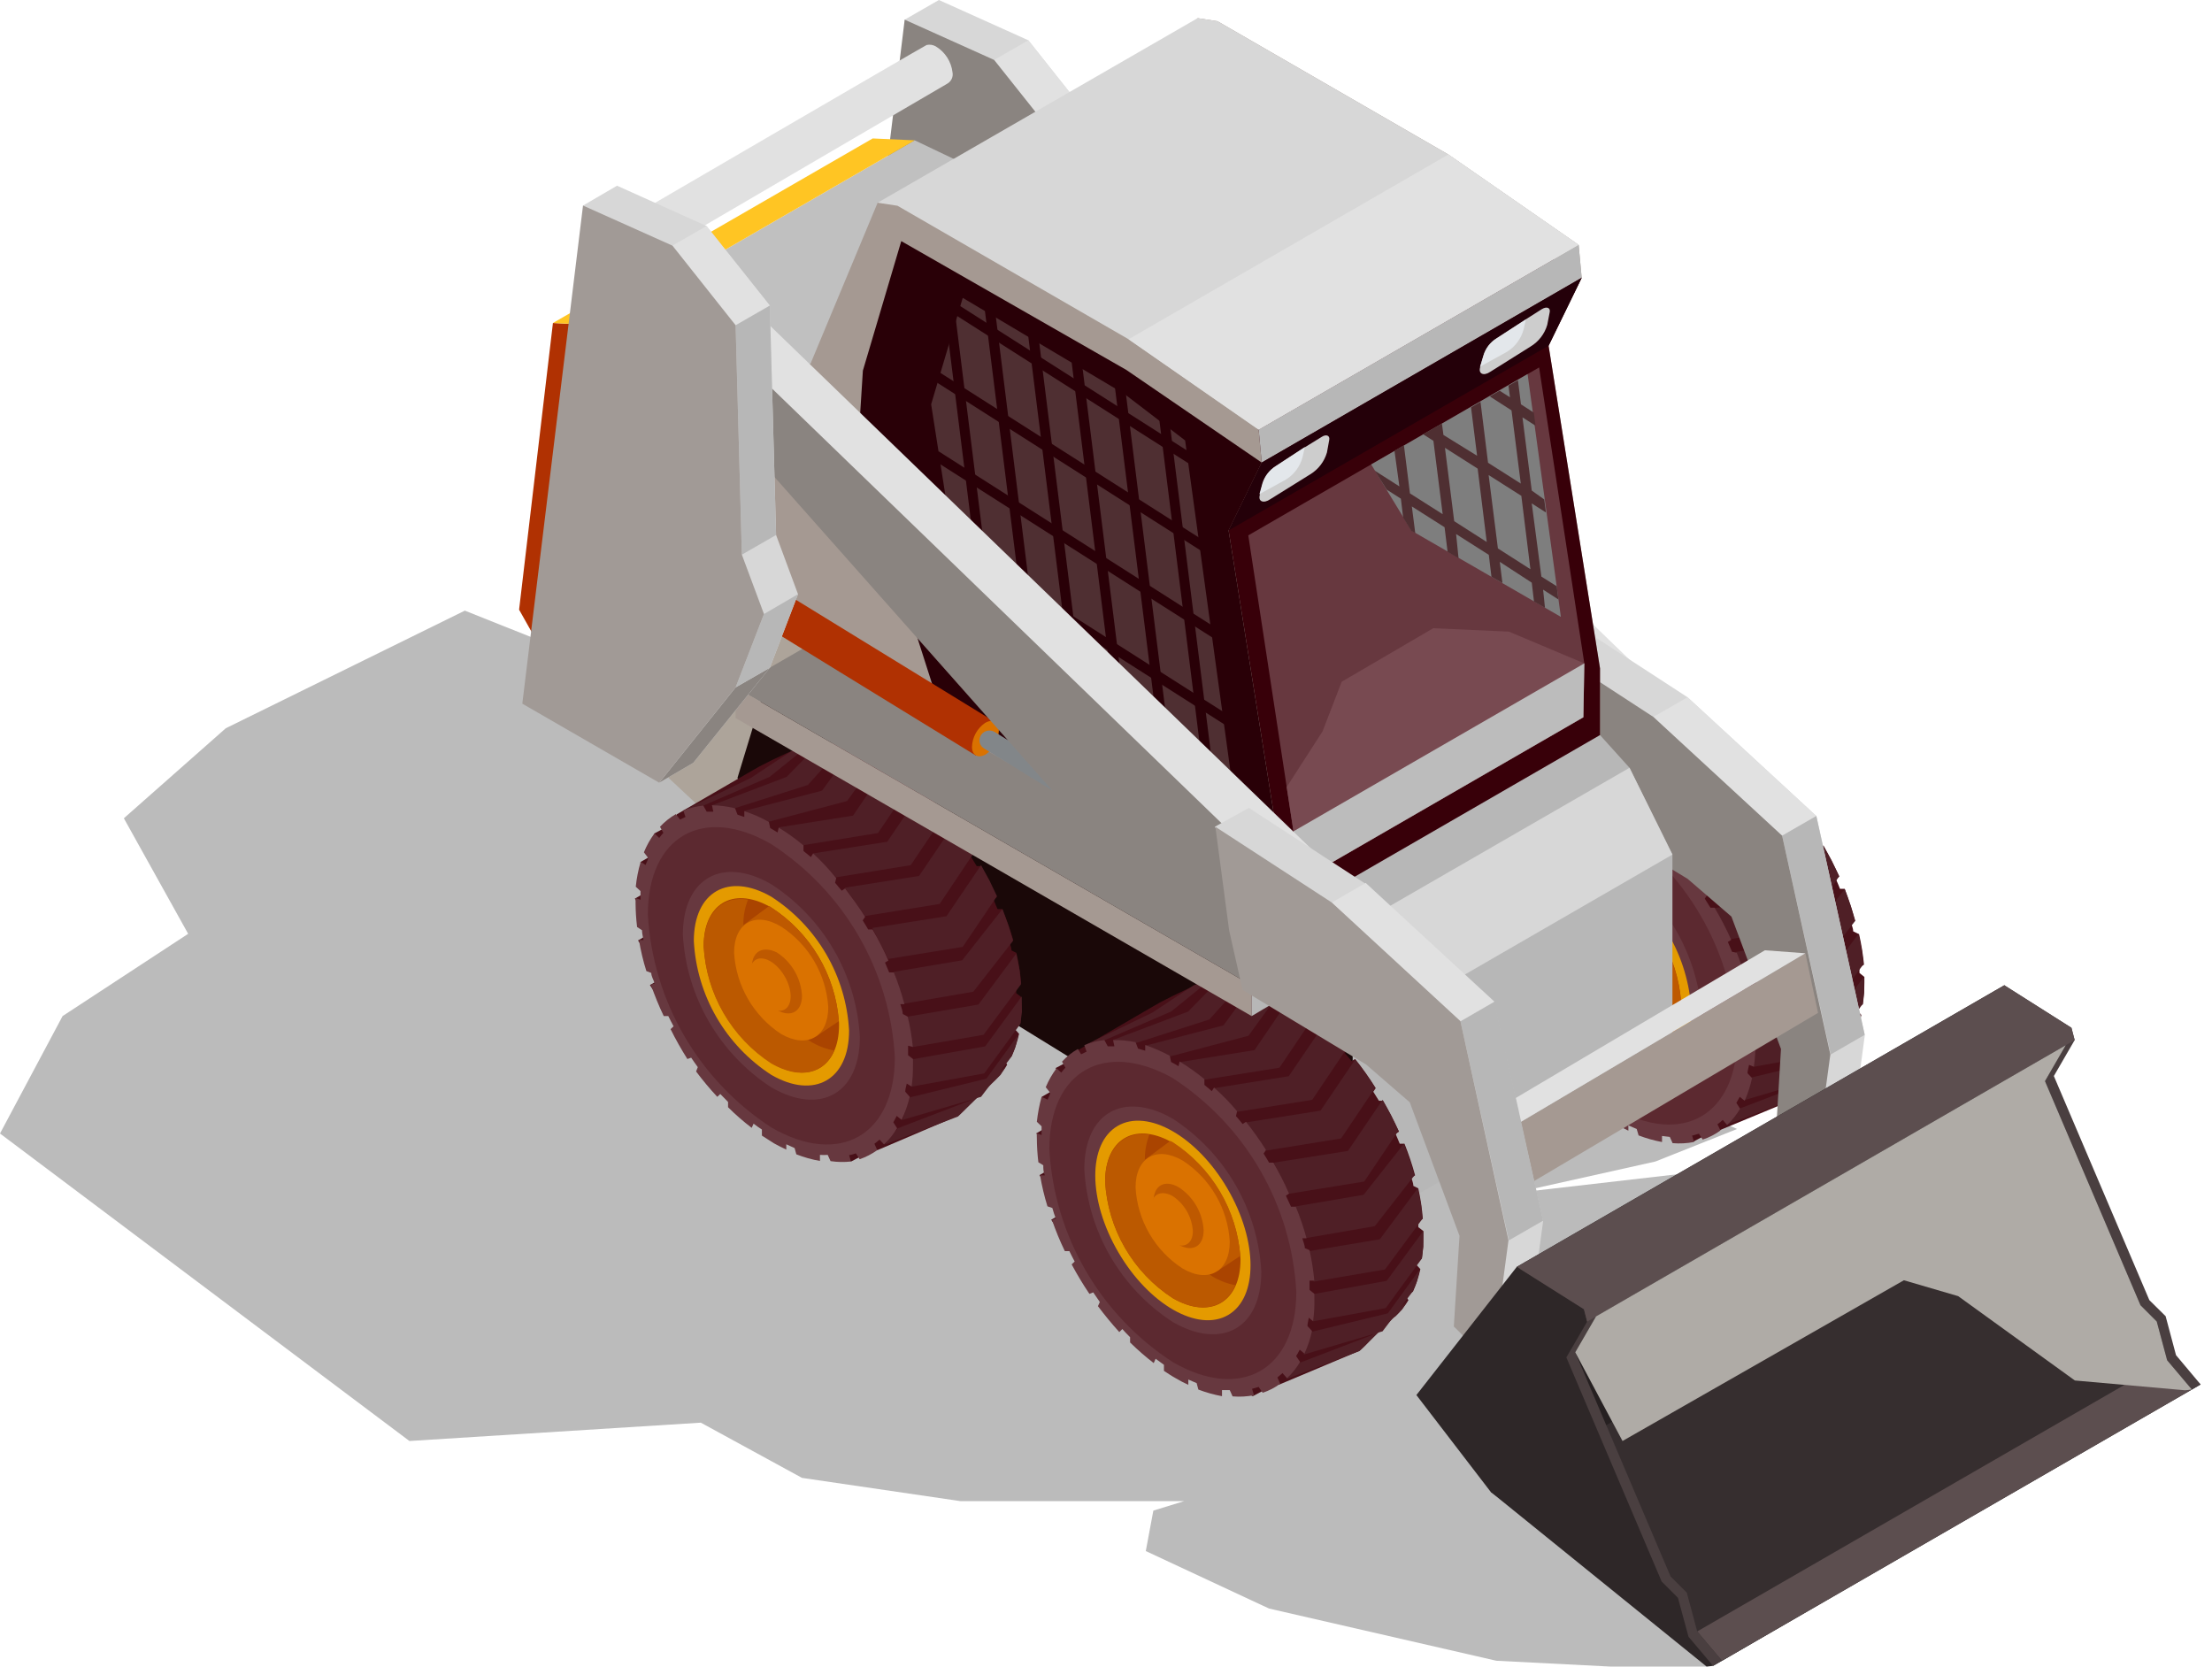 <svg xmlns="http://www.w3.org/2000/svg" width="146" height="110" viewBox="0 0 146 110" fill="none"><g clip-path="url(#clip0_5678_9234)"><g style="mix-blend-mode:multiply"><path d="M112.646 110H106.355L98.767 109.613L83.764 106.168L75.626 102.374L76.125 99.703L78.159 99.078H63.394L52.934 97.543L46.257 93.899L27.023 95.109L0 74.814L4.131 67.063L12.419 61.634L8.175 54.008L14.903 48.066L30.68 40.303L97.306 66.888L114.656 74.515L109.264 76.662L99.915 78.746L118.013 76.662L112.646 110Z" fill="#BBBBBB"></path></g><path d="M100.801 56.08V56.417C100.799 56.942 100.828 57.467 100.888 57.989L101.225 58.202C101.225 58.426 101.225 58.638 101.313 58.863H101.013C101.138 59.537 101.3 60.224 101.5 60.91L101.825 61.022L102.049 61.709L101.8 61.809C102.049 62.495 102.336 63.194 102.661 63.868H102.96C103.06 64.093 103.185 64.317 103.297 64.542L103.11 64.742C103.46 65.403 103.859 66.065 104.271 66.689L104.533 66.589C104.67 66.801 104.82 67.014 104.97 67.213L104.845 67.5C105.285 68.095 105.756 68.666 106.256 69.21L106.443 69.011L106.955 69.547V69.897C107.447 70.38 107.968 70.835 108.515 71.257L108.627 70.97L109.176 71.37V71.769C109.451 71.944 109.713 72.118 109.988 72.268C110.262 72.418 110.524 72.568 110.786 72.693V72.343L111.336 72.58L111.46 73.005C111.83 73.148 112.21 73.265 112.596 73.354L111.086 74.989L111.772 75.351L113.333 74.515L113.52 74.59L118.824 72.393C119.074 72.281 120.509 70.633 120.734 70.471V70.396L121.221 70.109C121.556 69.796 121.843 69.434 122.07 69.036L121.895 68.761L122.369 68.474C122.593 68.001 122.757 67.502 122.856 66.989L122.556 66.664C122.562 66.614 122.562 66.564 122.556 66.514L122.956 66.29C123.022 65.806 123.055 65.318 123.056 64.829C123.056 64.704 123.056 64.592 123.056 64.48L122.731 64.218C122.731 64.093 122.731 63.968 122.731 63.843L123.031 63.669C122.964 62.993 122.856 62.322 122.706 61.659L122.319 61.472C122.319 61.285 122.232 61.11 122.182 60.923L122.432 60.773C122.249 60.057 122.024 59.352 121.758 58.663H121.446C121.358 58.439 121.271 58.227 121.171 58.014L121.396 57.865C121.081 57.169 120.731 56.49 120.347 55.83H120.073L119.711 55.231L119.86 54.994C119.467 54.35 119.038 53.729 118.575 53.134L118.338 53.271C118.2 53.097 118.063 52.922 117.913 52.76L118.001 52.435C117.525 51.885 117.017 51.364 116.478 50.875L116.216 51.025L115.841 50.7V50.313C115.326 49.892 114.784 49.504 114.219 49.153L113.907 49.327L113.657 49.202L113.582 48.766C113.055 48.492 112.509 48.258 111.947 48.067L111.51 48.316L111.348 47.892C110.849 47.77 110.338 47.708 109.825 47.705H109.251C108.067 48.172 106.909 48.701 105.781 49.29L105.319 49.552L100.327 52.46L99.353 55.081L101.275 53.833C101.141 54.311 101.049 54.8 101.001 55.293L101.313 55.593L101.101 56.167L100.801 56.08ZM101.288 53.758L101.6 53.571L101.488 53.895L101.288 53.758Z" fill="#481018"></path><path d="M107.866 48.241L105.157 50.038L100.664 52.198L101.987 51.861L106.393 49.964L109.164 47.717L107.866 48.241Z" fill="#4F1F26"></path><path d="M120.347 55.792L118.076 59.163L113.17 59.936L114.219 61.983L119.149 61.184L121.396 57.827L120.896 56.791L120.347 55.792Z" fill="#4F1F26"></path><path d="M121.758 58.688L119.112 62.059L114.581 62.832L115.28 64.917L119.835 64.13L122.457 60.773L122.17 59.824L121.758 58.688Z" fill="#4F1F26"></path><path d="M122.669 61.634L120.172 64.991L115.492 65.778L115.804 67.787L120.509 66.988L122.993 63.643L122.893 62.745L122.669 61.634Z" fill="#4F1F26"></path><path d="M123.031 64.455L120.622 67.737L115.854 68.599L115.766 70.408L120.559 69.535L122.943 66.264L123.043 65.478L123.031 64.455Z" fill="#4F1F26"></path><path d="M122.819 66.963L120.697 69.884L115.642 71.107L115.155 72.605L120.347 71.07L122.332 68.449L122.594 67.837L122.819 66.963Z" fill="#4F1F26"></path><path d="M122.032 69.011L119.661 71.32L114.855 73.155L113.994 74.228L118.824 72.368L121.183 70.084L121.633 69.635L122.032 69.011Z" fill="#4F1F26"></path><path d="M118.537 53.134L116.253 56.504L111.361 57.278L112.684 59.137L117.614 58.351L119.86 54.993L119.199 54.008L118.537 53.134Z" fill="#4F1F26"></path><path d="M116.441 50.875L114.156 54.233L109.264 55.019L110.786 56.579L115.704 55.793L117.963 52.435L117.277 51.649L116.441 50.875Z" fill="#4F1F26"></path><path d="M114.181 49.152L111.897 52.522L107.004 53.296L108.627 54.457L113.557 53.671L115.804 50.313L115.105 49.752L114.181 49.152Z" fill="#4F1F26"></path><path d="M111.897 48.066L109.85 50.875L104.72 52.21L106.343 52.922L111.498 51.561L113.52 48.778L112.808 48.391L111.897 48.066Z" fill="#4F1F26"></path><path d="M109.738 47.692L107.516 49.964L102.561 51.836L104.084 52.035L108.914 50.488L111.261 47.879L110.424 47.729L109.738 47.692Z" fill="#4F1F26"></path><path d="M102.074 51.935L98.767 53.708L99.64 55.044L102.074 53.67V51.935Z" fill="#481018"></path><path d="M101.163 53.683L97.855 55.593L98.729 56.941L101.163 55.568V53.683Z" fill="#481018"></path><path d="M100.801 56.092L97.493 58.002L98.367 59.35L100.801 57.965V56.092Z" fill="#481018"></path><path d="M101.013 58.851L97.706 60.76L98.579 62.108L101.013 60.723V58.851Z" fill="#481018"></path><path d="M101.8 61.796L98.492 63.706L99.366 65.054L101.8 63.681V61.796Z" fill="#481018"></path><path d="M115.766 70.409C115.832 69.925 115.866 69.437 115.866 68.948C115.866 68.823 115.866 68.711 115.866 68.599L115.542 68.337C115.554 68.133 115.554 67.929 115.542 67.725L115.854 67.787C115.798 67.111 115.693 66.439 115.542 65.778L115.217 65.616C115.217 65.403 115.117 65.179 115.055 64.967H115.33C115.138 64.259 114.905 63.563 114.631 62.882L114.319 62.82C114.231 62.595 114.131 62.383 114.044 62.171L114.269 62.033C113.943 61.306 113.576 60.597 113.17 59.912H112.896L112.521 59.312L112.684 59.075C112.278 58.431 111.837 57.81 111.36 57.216L111.086 57.415C110.936 57.228 110.799 57.053 110.649 56.891L110.736 56.566C110.258 56.019 109.749 55.498 109.214 55.006L109.051 55.243L108.59 54.844V54.47C108.077 54.04 107.535 53.648 106.967 53.296L106.88 53.608L106.63 53.471L106.393 53.334L106.305 52.922C105.787 52.637 105.244 52.399 104.683 52.21V52.585L104.246 52.423L104.084 52.011C103.587 51.879 103.075 51.812 102.561 51.811L102.648 52.223H102.212L101.987 51.811C101.531 51.857 101.085 51.97 100.664 52.148L100.826 52.572L100.452 52.747L100.177 52.423C99.785 52.643 99.431 52.925 99.129 53.259L99.353 53.658C99.255 53.761 99.163 53.869 99.079 53.983L98.767 53.671C98.482 54.056 98.247 54.475 98.068 54.919L98.342 55.281C98.28 55.431 98.23 55.581 98.18 55.743L97.855 55.531C97.698 56.069 97.59 56.62 97.531 57.178L97.855 57.478C97.843 57.669 97.843 57.861 97.855 58.052L97.531 57.94C97.531 58.052 97.531 58.164 97.531 58.276C97.515 58.822 97.531 59.368 97.581 59.912L97.905 60.124C97.905 60.336 97.905 60.548 98.005 60.773H97.706C97.831 61.447 97.993 62.133 98.192 62.82L98.517 62.932L98.742 63.631L98.492 63.718C98.738 64.419 99.022 65.107 99.341 65.778H99.64C99.753 66.003 99.865 66.24 99.99 66.464L99.853 66.652C100.188 67.336 100.558 68.003 100.963 68.649L101.213 68.549L101.65 69.185L101.537 69.46C101.974 70.046 102.44 70.608 102.935 71.145L103.135 70.945C103.297 71.132 103.472 71.307 103.647 71.482V71.832C104.136 72.315 104.652 72.769 105.195 73.192L105.319 72.905L105.869 73.304V73.704C106.131 73.878 106.405 74.053 106.667 74.203C106.93 74.353 107.217 74.502 107.479 74.627V74.278L108.028 74.515L108.153 74.939C108.654 75.132 109.172 75.278 109.7 75.376V74.977L110.212 75.039L110.399 75.451C110.871 75.49 111.345 75.465 111.81 75.376L111.685 74.952L112.134 74.827L112.384 75.214C112.804 75.078 113.2 74.876 113.557 74.615L113.358 74.203C113.482 74.118 113.599 74.022 113.707 73.916L113.994 74.253C114.329 73.937 114.619 73.575 114.855 73.18L114.606 72.793L114.83 72.393L115.155 72.655C115.365 72.173 115.528 71.671 115.642 71.157L115.342 70.833C115.342 70.658 115.417 70.471 115.442 70.284L115.766 70.409Z" fill="#67383F"></path><path d="M114.656 68.461C114.656 73.629 111.011 75.701 106.505 73.105C104.138 71.567 102.166 69.493 100.75 67.052C99.334 64.61 98.513 61.868 98.355 59.05C98.355 53.883 102.012 51.798 106.505 54.395C108.873 55.934 110.846 58.01 112.262 60.454C113.678 62.898 114.498 65.641 114.656 68.461Z" fill="#5C2930"></path><path d="M112.334 67.126C112.334 70.87 109.713 72.318 106.48 70.458C104.783 69.354 103.37 67.866 102.355 66.114C101.34 64.361 100.752 62.395 100.639 60.373C100.639 56.629 103.26 55.181 106.48 57.041C108.18 58.144 109.595 59.632 110.612 61.384C111.629 63.136 112.219 65.103 112.334 67.126Z" fill="#67383F"></path><path d="M101.388 60.798C101.488 62.569 102.003 64.292 102.892 65.827C103.781 67.362 105.019 68.666 106.505 69.635C109.338 71.27 111.635 69.959 111.635 66.714C111.54 64.941 111.025 63.215 110.133 61.679C109.241 60.142 107.998 58.84 106.505 57.877C103.684 56.242 101.388 57.54 101.388 60.798Z" fill="#E49A00"></path><path d="M110.974 66.327C110.974 69.16 108.977 70.309 106.505 68.823C105.213 67.984 104.136 66.853 103.36 65.522C102.584 64.192 102.131 62.697 102.037 61.16C102.037 58.401 103.946 57.241 106.343 58.526L106.505 58.614C107.771 59.438 108.832 60.541 109.604 61.84C110.377 63.138 110.841 64.597 110.961 66.103C110.971 66.177 110.975 66.252 110.974 66.327Z" fill="#AA4400"></path><path d="M110.961 66.152L109.451 67.151L105.619 64.517L104.658 59.812L106.343 58.563L106.505 58.651C107.773 59.476 108.834 60.582 109.607 61.883C110.379 63.183 110.843 64.644 110.961 66.152Z" fill="#BE5900"></path><path d="M109.126 67.401C107.828 66.559 106.747 65.423 105.971 64.085C105.194 62.746 104.745 61.244 104.658 59.7C104.647 59.118 104.753 58.541 104.97 58.002C103.26 57.74 102.037 58.913 102.037 61.122C102.124 62.667 102.575 64.169 103.351 65.507C104.127 66.845 105.208 67.981 106.505 68.823C108.402 69.922 110.012 69.498 110.662 67.975C110.119 67.879 109.599 67.684 109.126 67.401Z" fill="#BB5900"></path><path d="M104.046 61.572C104.107 62.646 104.42 63.69 104.96 64.621C105.5 65.551 106.252 66.341 107.154 66.926C108.877 67.925 110.262 67.126 110.262 65.154C110.203 64.079 109.89 63.035 109.35 62.104C108.81 61.173 108.058 60.384 107.154 59.799C105.444 58.801 104.046 59.599 104.046 61.572Z" fill="#DA7200"></path><path d="M105.22 62.495C105.252 63.068 105.42 63.626 105.708 64.122C105.997 64.619 106.398 65.041 106.88 65.353C107.791 65.877 108.527 65.453 108.527 64.405C108.496 63.834 108.33 63.279 108.044 62.785C107.758 62.29 107.359 61.87 106.88 61.559C105.968 61.022 105.22 61.447 105.22 62.495Z" fill="#BE5900"></path><path d="M105.082 62.907C105.108 63.373 105.243 63.826 105.478 64.23C105.712 64.633 106.038 64.975 106.43 65.228C107.179 65.665 107.778 65.316 107.778 64.455C107.752 63.989 107.616 63.536 107.381 63.133C107.147 62.73 106.821 62.387 106.43 62.133C105.681 61.709 105.082 62.046 105.082 62.907Z" fill="#DA7200"></path><path d="M103.847 52.772L69.797 33.114L74.814 30.218L108.864 49.889L103.847 52.772Z" fill="#D7D7D7"></path><path d="M103.847 54.794L69.797 35.136V33.114L103.847 52.772V54.794Z" fill="#A59992"></path><path d="M103.847 54.794L108.864 51.823V49.889L103.847 52.772V54.794Z" fill="#B7B7B7"></path><path d="M67.4 25.987C67.394 26.083 67.409 26.18 67.443 26.271C67.478 26.361 67.531 26.443 67.6 26.511C67.762 26.648 85.624 37.607 85.624 37.607L86.872 35.385C86.872 35.385 69.098 24.477 68.973 24.377C68.871 24.303 68.749 24.264 68.624 24.264C68.498 24.264 68.376 24.303 68.274 24.377C68.01 24.555 67.793 24.795 67.64 25.075C67.488 25.355 67.406 25.668 67.4 25.987Z" fill="#897970"></path><path d="M85.386 37.033C85.386 37.595 85.811 37.819 86.297 37.52C86.557 37.346 86.772 37.112 86.924 36.839C87.076 36.565 87.161 36.26 87.171 35.947C87.171 35.385 86.747 35.161 86.26 35.46C86.001 35.636 85.788 35.87 85.636 36.143C85.484 36.416 85.399 36.721 85.386 37.033Z" fill="#ADA49A"></path><path d="M98.604 44.809L99.141 43.561L86.909 35.997C86.829 35.948 86.74 35.916 86.647 35.904C86.554 35.892 86.46 35.9 86.37 35.927C86.281 35.954 86.198 36 86.127 36.061C86.056 36.123 86 36.199 85.96 36.284C85.898 36.427 85.888 36.587 85.934 36.736C85.98 36.885 86.078 37.013 86.21 37.095L98.604 44.809Z" fill="#828689"></path><path d="M67.675 4.98L109.95 45.857L107.678 52.347L105.07 53.858L65.066 6.49L67.675 4.98Z" fill="#E1E1E1"></path><path d="M65.066 6.49L107.341 47.367L105.07 53.858L98.43 48.628L63.394 9.099L65.066 6.49Z" fill="#B8AFAB"></path><path d="M61.971 0L59.712 1.298L64.742 39.392L66.989 38.094L72.044 31.816L73.916 26.96L72.456 23.041L72.044 7.913L67.875 2.659L61.971 0Z" fill="#D7D7D7"></path><path d="M67.875 2.659L65.616 3.957L69.797 9.212L72.044 7.913L67.875 2.659Z" fill="#E1E1E1"></path><path d="M59.712 1.298L55.705 34.174L64.742 39.392L69.797 33.113L71.669 28.258L70.209 24.351L69.797 9.211L65.616 3.956L59.712 1.298Z" fill="#8A8480"></path><path d="M119.711 77.872C120.498 77.522 121.254 77.104 121.97 76.624L123.081 68.349L119.885 53.858L111.385 46.02L103.709 41.027L101.463 42.275L107.341 51.661L113.707 55.505L116.59 59.25L119.873 67.987L119.711 77.872Z" fill="#D7D7D7"></path><path d="M111.385 46.02L109.126 47.318L117.626 55.156L119.885 53.858L111.385 46.02Z" fill="#E1E1E1"></path><path d="M119.885 53.858L117.626 55.156L120.834 69.597L123.081 68.299L119.885 53.858Z" fill="#B7B7B7"></path><path d="M117.189 75.302C117.339 75.389 119.686 77.873 119.686 77.873L120.809 69.597L117.626 55.156L109.126 47.318L101.463 42.325L102.349 49.165L103.235 53.084L111.385 58.002L114.281 60.498L117.551 69.235L117.189 75.302Z" fill="#8A8480"></path><path d="M74.303 40.603V40.94C74.303 41.451 74.303 41.976 74.39 42.512L74.727 42.724C74.727 42.937 74.727 43.149 74.814 43.373H74.527C74.644 44.066 74.806 44.75 75.014 45.42L75.326 45.545C75.401 45.77 75.476 45.995 75.563 46.232L75.301 46.319C75.551 47.018 75.838 47.705 76.162 48.391H76.462L76.799 49.078L76.612 49.265C76.966 49.921 77.353 50.558 77.773 51.175L78.035 51.087C78.172 51.299 78.322 51.499 78.472 51.711L78.347 51.986C78.787 52.572 79.258 53.134 79.757 53.671L79.944 53.484L80.456 54.008V54.357C80.946 54.844 81.467 55.299 82.016 55.718L82.129 55.431L82.678 55.83V56.23C82.94 56.404 83.202 56.579 83.477 56.741L84.275 57.153V56.804C84.453 56.895 84.636 56.975 84.825 57.041L84.937 57.465C85.307 57.608 85.686 57.725 86.073 57.815L84.625 59.5L85.311 59.862L86.872 59.038L87.059 59.113L92.364 56.891C92.613 56.779 94.049 55.131 94.273 54.969V54.882L94.76 54.594C95.096 54.282 95.382 53.92 95.609 53.521L95.434 53.246L95.908 52.972C96.128 52.498 96.291 51.999 96.395 51.486L96.021 51.175C96.027 51.125 96.027 51.075 96.021 51.025L96.42 50.8C96.486 50.316 96.519 49.828 96.52 49.34C96.526 49.223 96.526 49.107 96.52 48.99L96.195 48.741C96.195 48.616 96.195 48.478 96.195 48.354L96.495 48.191C96.427 47.516 96.319 46.845 96.17 46.182L95.846 46.02C95.846 45.845 95.759 45.658 95.709 45.47L95.971 45.333C95.771 44.634 95.534 43.935 95.259 43.236H94.947C94.86 43.024 94.772 42.799 94.673 42.587L94.897 42.45C94.585 41.749 94.235 41.066 93.849 40.403H93.574C93.45 40.191 93.337 39.991 93.212 39.804L93.362 39.554C92.95 38.918 92.513 38.306 92.039 37.694L91.802 37.832C91.665 37.657 91.527 37.482 91.377 37.32L91.465 36.995C90.978 36.446 90.466 35.922 89.942 35.435L89.68 35.585L89.306 35.261V34.886C88.79 34.461 88.248 34.069 87.683 33.713L87.371 33.888L87.121 33.75L87.046 33.338C86.523 33.054 85.976 32.816 85.411 32.627L84.975 32.877L84.775 32.452C84.276 32.328 83.766 32.261 83.252 32.252H82.665C81.482 32.715 80.324 33.24 79.195 33.825L78.734 34.087L73.641 36.946L72.668 39.567L74.59 38.381C74.456 38.859 74.364 39.347 74.315 39.841L74.627 40.141V40.715L74.303 40.603ZM74.79 38.281L75.114 38.081C75.066 38.185 75.028 38.294 75.002 38.406L74.79 38.281Z" fill="#481018"></path><path d="M81.367 32.752L78.659 34.549L74.165 36.708L75.489 36.384L79.894 34.474L82.665 32.24L81.367 32.752Z" fill="#4F1F26"></path><path d="M93.849 40.303L91.577 43.673L86.672 44.447L87.72 46.494L92.651 45.695L94.897 42.35L94.398 41.301L93.849 40.303Z" fill="#4F1F26"></path><path d="M95.259 43.199L92.613 46.581L88.082 47.343L88.781 49.44L93.337 48.653L95.971 45.296L95.684 44.335L95.259 43.199Z" fill="#4F1F26"></path><path d="M96.17 46.145L93.674 49.502L88.993 50.301L89.318 52.31L94.024 51.499L96.495 48.166L96.395 47.268L96.17 46.145Z" fill="#4F1F26"></path><path d="M96.532 48.965L94.124 52.261L89.356 53.109L89.268 54.919L94.061 54.045L96.445 50.775L96.545 49.989L96.532 48.965Z" fill="#4F1F26"></path><path d="M96.32 51.486L94.211 54.395L89.143 55.63L88.656 57.115L93.849 55.593L95.833 52.972L96.108 52.36L96.32 51.486Z" fill="#4F1F26"></path><path d="M95.534 53.521L93.162 55.83L88.357 57.665L87.508 58.738L92.326 56.891L94.685 54.594L95.135 54.145L95.534 53.521Z" fill="#4F1F26"></path><path d="M92.039 37.645L89.767 41.015L84.862 41.788L86.185 43.661L91.115 42.862L93.362 39.504L92.713 38.531L92.039 37.645Z" fill="#4F1F26"></path><path d="M89.942 35.385L87.658 38.755L82.765 39.529L84.288 41.102L89.206 40.303L91.465 36.958L90.778 36.172L89.942 35.385Z" fill="#4F1F26"></path><path d="M87.683 33.663L85.399 37.033L80.506 37.806L82.129 38.98L87.059 38.181L89.306 34.836L88.619 34.274L87.683 33.663Z" fill="#4F1F26"></path><path d="M85.399 32.577L83.352 35.385L78.222 36.721L79.845 37.432L85.012 36.072L87.034 33.288L86.323 32.914L85.399 32.577Z" fill="#4F1F26"></path><path d="M83.252 32.203L81.018 34.474L76.063 36.359L77.585 36.546L82.416 35.011L84.775 32.402L83.939 32.253L83.252 32.203Z" fill="#4F1F26"></path><path d="M75.588 36.446L72.268 38.219L73.142 39.567L75.588 38.181V36.446Z" fill="#481018"></path><path d="M74.665 38.193L71.357 40.115L72.231 41.464L74.665 40.078V38.193Z" fill="#481018"></path><path d="M74.303 40.602L70.995 42.512L71.869 43.86L74.303 42.487V40.602Z" fill="#481018"></path><path d="M74.515 43.361L71.207 45.27L72.081 46.618L74.515 45.246V43.361Z" fill="#481018"></path><path d="M75.301 46.307L71.994 48.216L72.867 49.564L75.301 48.191V46.307Z" fill="#481018"></path><path d="M89.268 54.919C89.334 54.435 89.368 53.947 89.368 53.458C89.368 53.346 89.368 53.234 89.368 53.109L89.043 52.859C89.056 52.656 89.056 52.451 89.043 52.248H89.356C89.299 51.571 89.195 50.9 89.043 50.238L88.619 50.126C88.619 49.914 88.519 49.701 88.457 49.477H88.731C88.538 48.765 88.305 48.065 88.032 47.38H87.72L87.446 46.731L87.671 46.593C87.356 45.894 87.006 45.211 86.622 44.547H86.347L85.973 43.947L86.135 43.71C85.749 43.048 85.328 42.406 84.875 41.788L84.65 41.938L84.213 41.414L84.3 41.102C83.822 40.55 83.313 40.025 82.778 39.529L82.615 39.766L82.141 39.354V38.98C81.626 38.554 81.084 38.163 80.519 37.806L80.431 38.131L80.194 37.981L79.944 37.844L79.882 37.444C79.363 37.16 78.82 36.922 78.259 36.733V37.12L77.785 36.983L77.623 36.558C77.124 36.437 76.613 36.374 76.1 36.371L76.187 36.783H75.751L75.526 36.384C75.072 36.431 74.627 36.54 74.203 36.708L74.365 37.133L73.991 37.307L73.641 36.945C73.252 37.17 72.898 37.452 72.593 37.782L72.817 38.181C72.73 38.293 72.63 38.393 72.543 38.518L72.231 38.218C71.946 38.603 71.711 39.023 71.532 39.467L71.806 39.828C71.744 39.978 71.694 40.141 71.644 40.303L71.32 40.091C71.159 40.627 71.054 41.18 71.008 41.738L71.32 42.025C71.307 42.216 71.307 42.408 71.32 42.599L70.995 42.487C70.995 42.599 70.995 42.712 70.995 42.824C71.014 43.359 71.064 43.893 71.145 44.422L71.469 44.634C71.469 44.846 71.469 45.071 71.569 45.283H71.27C71.396 45.977 71.559 46.665 71.757 47.342L72.081 47.455L72.306 48.141L72.056 48.229C72.306 48.928 72.593 49.614 72.917 50.3H73.204C73.317 50.525 73.429 50.75 73.554 50.974L73.354 51.162C73.711 51.831 74.103 52.481 74.527 53.109L74.777 53.022L75.226 53.646L75.102 53.933C75.537 54.526 76.008 55.093 76.512 55.63L76.699 55.443C76.862 55.618 77.036 55.805 77.211 55.967V56.317C77.656 56.8 78.132 57.254 78.634 57.677L78.759 57.403C78.933 57.54 79.121 57.665 79.308 57.789V58.189C79.57 58.376 79.844 58.538 80.119 58.701C80.394 58.863 80.656 58.988 80.918 59.112V58.763L81.467 59.013L81.592 59.425C82.092 59.623 82.61 59.769 83.14 59.861V59.462C83.31 59.474 83.481 59.474 83.651 59.462L83.851 59.886C84.335 59.957 84.826 59.966 85.311 59.911L85.199 59.487C85.349 59.487 85.486 59.412 85.636 59.375L85.886 59.761C86.302 59.614 86.696 59.413 87.059 59.162L86.859 58.663L87.209 58.389L87.508 58.726C87.837 58.402 88.123 58.037 88.357 57.64L88.107 57.253C88.182 57.128 88.257 56.978 88.332 56.828L88.656 57.09C88.865 56.612 89.028 56.114 89.143 55.605L88.844 55.268C88.844 55.093 88.919 54.919 88.944 54.731L89.268 54.919Z" fill="#67383F"></path><path d="M85.813 58.196C88.973 56.349 88.938 50.408 85.733 44.927C82.529 39.446 77.37 36.5 74.21 38.347C71.05 40.195 71.086 46.136 74.29 51.617C77.494 57.097 82.653 60.043 85.813 58.196Z" fill="#5C2930"></path><path d="M85.861 51.636C85.861 55.38 83.24 56.841 80.007 54.969C78.316 53.869 76.907 52.389 75.892 50.646C74.878 48.903 74.287 46.947 74.165 44.934C74.165 41.189 76.787 39.729 80.007 41.601C81.701 42.697 83.114 44.177 84.131 45.92C85.148 47.663 85.74 49.621 85.861 51.636Z" fill="#67383F"></path><path d="M74.889 45.308C74.989 47.079 75.505 48.802 76.394 50.337C77.283 51.872 78.52 53.176 80.007 54.145C82.84 55.78 85.137 54.469 85.137 51.224C85.034 49.459 84.515 47.743 83.624 46.217C82.732 44.69 81.493 43.395 80.007 42.437C77.186 40.752 74.889 42.063 74.889 45.308Z" fill="#E49A00"></path><path d="M84.475 50.85C84.475 53.671 82.478 54.819 80.019 53.346C78.719 52.502 77.636 51.364 76.858 50.024C76.079 48.684 75.627 47.18 75.538 45.633C75.538 42.874 77.448 41.713 79.845 43.011C79.907 43.03 79.966 43.06 80.019 43.099C81.287 43.921 82.347 45.024 83.117 46.323C83.888 47.622 84.349 49.082 84.463 50.588C84.474 50.675 84.478 50.762 84.475 50.85Z" fill="#AA4400"></path><path d="M84.463 50.6L82.953 51.611L79.121 48.965L78.159 44.259L79.845 43.011C79.907 43.03 79.966 43.06 80.019 43.099C81.288 43.922 82.349 45.027 83.12 46.329C83.891 47.63 84.35 49.092 84.463 50.6Z" fill="#BE5900"></path><path d="M82.628 51.961C81.329 51.12 80.248 49.984 79.471 48.645C78.695 47.307 78.245 45.804 78.159 44.26C78.147 43.682 78.254 43.109 78.472 42.575C76.762 42.312 75.538 43.473 75.538 45.682C75.626 47.229 76.076 48.732 76.853 50.072C77.629 51.412 78.709 52.551 80.007 53.396C81.904 54.482 83.514 54.07 84.176 52.535C83.629 52.442 83.104 52.247 82.628 51.961Z" fill="#BB5900"></path><path d="M82.862 51.666C84.07 50.96 84.06 48.694 82.839 46.606C81.618 44.517 79.648 43.396 78.44 44.102C77.232 44.808 77.243 47.074 78.464 49.163C79.685 51.252 81.654 52.373 82.862 51.666Z" fill="#DA7200"></path><path d="M78.721 47.018C78.745 47.6 78.909 48.168 79.198 48.674C79.486 49.18 79.892 49.609 80.381 49.926C81.292 50.45 82.029 50.039 82.029 48.99C81.998 48.418 81.833 47.861 81.547 47.364C81.261 46.867 80.861 46.445 80.381 46.132C79.47 45.545 78.721 45.97 78.721 47.018Z" fill="#BE5900"></path><path d="M78.634 47.43C78.648 47.885 78.769 48.331 78.985 48.732C79.202 49.133 79.509 49.477 79.882 49.739C80.631 50.176 81.23 49.826 81.23 48.978C81.205 48.51 81.07 48.054 80.836 47.649C80.602 47.243 80.275 46.899 79.882 46.644C79.183 46.182 78.634 46.569 78.634 47.43Z" fill="#DA7200"></path><path d="M105.606 48.516L107.554 50.675L110.387 56.404V69.111L89.281 81.305L67.363 36.846L71.507 28.832L105.606 48.516Z" fill="#B7B7B7"></path><path d="M110.387 56.404L89.281 68.599L86.435 62.857L107.554 50.675L110.387 56.404Z" fill="#D7D7D7"></path><path d="M99.915 78.746L119.998 66.851L119.161 62.919L98.517 75.151C99.029 76.337 99.478 77.548 99.915 78.746Z" fill="#A59992"></path><path d="M98.517 75.151L119.161 62.919L116.49 62.72L97.88 73.753C98.105 74.215 98.317 74.677 98.517 75.151Z" fill="#E1E1E1"></path><path d="M71.507 14.566L60.373 9.261L39.255 21.456L71.931 45.408L69.784 39.155L71.507 33.488L80.569 37.17L81.754 34.749L71.507 28.832V14.566Z" fill="#C0C0C0"></path><path d="M104.196 16.164L104.396 18.335L102.212 22.816L105.606 44.11V48.516L71.507 28.832V14.566L74.615 11.795L79.046 1.198L80.356 1.398L95.596 10.197L104.196 16.164Z" fill="#A59992"></path><path d="M80.593 3.72L78.072 12.282L77.723 17.599L84.488 60.711L105.606 48.516V44.11L102.212 22.817L104.396 18.336L95.459 12.232L80.593 3.72Z" fill="#380009"></path><path d="M79.046 1.198L57.927 13.38L75.663 25.325L83.077 28.358L104.196 16.164L95.596 10.197L80.356 1.398L79.046 1.198Z" fill="#D7D7D7"></path><path d="M84.488 60.71L86.435 62.857L89.281 68.599V81.305L50.812 57.59L46.257 49.04L50.401 41.027L84.488 60.71Z" fill="#1A0808"></path><path d="M50.401 26.76L39.255 21.456L36.496 44.209L50.812 57.59L48.678 51.336L50.401 45.682L59.462 49.364L60.648 46.943L50.401 41.027V26.76Z" fill="#ADA49A"></path><path d="M34.262 40.24L36.496 44.209L39.255 21.456L36.496 21.318L34.262 40.24Z" fill="#B03102"></path><path d="M36.496 21.319L39.255 21.456L60.373 9.262L57.602 9.137L36.496 21.319Z" fill="#FFC523"></path><path d="M71.707 72.88C71.707 72.992 71.707 73.104 71.707 73.217C71.709 73.743 71.742 74.268 71.806 74.789L72.131 75.002C72.131 75.226 72.131 75.439 72.231 75.663H71.931C72.056 76.337 72.218 77.024 72.418 77.71L72.743 77.822L72.967 78.509L72.718 78.609C72.967 79.295 73.254 79.994 73.579 80.668H73.866C73.978 80.893 74.091 81.118 74.215 81.342L74.016 81.542C74.378 82.204 74.765 82.79 75.189 83.489L75.439 83.389L75.888 84.013L75.763 84.3C76.199 84.898 76.67 85.469 77.174 86.01L77.361 85.811C77.523 85.998 77.698 86.173 77.873 86.347V86.697C78.361 87.18 78.878 87.635 79.42 88.057L79.545 87.77L80.094 88.17V88.569C80.356 88.744 80.631 88.918 80.906 89.068C81.164 89.224 81.43 89.366 81.704 89.493V89.143L82.254 89.38L82.378 89.792C82.748 89.939 83.128 90.06 83.514 90.154L81.991 91.789L82.69 92.151L84.251 91.315L84.425 91.39L89.705 89.168C89.955 89.056 91.39 87.408 91.615 87.246V87.159L92.102 86.884C92.437 86.568 92.727 86.207 92.963 85.811L92.775 85.536L93.262 85.249C93.475 84.772 93.638 84.274 93.749 83.764L93.45 83.439C93.45 83.439 93.45 83.339 93.45 83.289L93.849 83.065C93.915 82.577 93.949 82.085 93.949 81.592C93.949 81.48 93.949 81.367 93.949 81.255L93.612 80.993C93.612 80.868 93.612 80.743 93.612 80.618L93.911 80.444C93.859 79.767 93.759 79.096 93.612 78.434L93.287 78.272C93.287 78.085 93.2 77.91 93.15 77.723L93.4 77.573C93.208 76.865 92.975 76.169 92.701 75.488H92.388C92.301 75.264 92.201 75.052 92.114 74.839L92.339 74.69C92.024 73.994 91.674 73.315 91.29 72.655H91.016L90.641 72.056L90.803 71.819C90.388 71.152 89.934 70.51 89.443 69.897L89.206 70.034C89.068 69.859 88.931 69.684 88.781 69.522L88.869 69.198C88.4 68.661 87.9 68.153 87.371 67.675L87.109 67.825L86.734 67.5V67.113C86.219 66.692 85.677 66.304 85.112 65.953L84.8 66.127L84.563 66.002L84.475 65.578C83.954 65.302 83.411 65.069 82.853 64.879L82.416 65.129L82.254 64.704C81.755 64.583 81.244 64.52 80.731 64.517H80.157C78.937 64.995 77.745 65.541 76.587 66.152L76.125 66.414L71.132 69.323L70.159 71.944L72.069 70.695C71.939 71.174 71.851 71.662 71.806 72.156L72.118 72.455C72.106 72.647 72.106 72.838 72.118 73.029L71.707 72.88ZM72.193 70.558L72.505 70.371L72.393 70.695L72.193 70.558Z" fill="#481018"></path><path d="M78.771 65.041L76.05 66.839L71.569 68.998L72.892 68.661L77.298 66.764L80.069 64.517L78.771 65.041Z" fill="#4F1F26"></path><path d="M91.253 72.593L88.969 75.963L84.076 76.737L85.112 78.784L90.042 77.985L92.301 74.627L91.802 73.591L91.253 72.593Z" fill="#4F1F26"></path><path d="M92.663 75.488L90.005 78.858L85.474 79.632L86.185 81.717L90.741 80.93L93.362 77.573L93.075 76.624L92.663 75.488Z" fill="#4F1F26"></path><path d="M93.574 78.434L91.078 81.792L86.397 82.578L86.709 84.588L91.415 83.789L93.886 80.444L93.799 79.545L93.574 78.434Z" fill="#4F1F26"></path><path d="M93.936 81.255L91.527 84.537L86.759 85.399L86.672 87.209L91.465 86.335L93.849 83.065L93.949 82.278L93.936 81.255Z" fill="#4F1F26"></path><path d="M93.724 83.764L91.602 86.684L86.547 87.907L86.048 89.405L91.253 87.87L93.237 85.249L93.499 84.637L93.724 83.764Z" fill="#4F1F26"></path><path d="M92.938 85.811L90.554 88.12L85.761 89.954L84.9 91.028L89.73 89.168L92.076 86.884L92.538 86.435L92.938 85.811Z" fill="#4F1F26"></path><path d="M89.443 69.934L87.159 73.304L82.266 74.078L83.589 75.938L88.519 75.139L90.766 71.794L90.104 70.808L89.443 69.934Z" fill="#4F1F26"></path><path d="M87.346 67.675L85.062 71.032L80.157 71.819L81.679 73.379L86.61 72.593L88.869 69.235L88.182 68.449L87.346 67.675Z" fill="#4F1F26"></path><path d="M85.087 65.953L82.803 69.31L77.897 70.097L79.532 71.257L84.45 70.471L86.709 67.113L86.01 66.552L85.087 65.953Z" fill="#4F1F26"></path><path d="M82.803 64.867L80.756 67.675L75.626 69.011L77.248 69.722L82.403 68.362L84.425 65.566L83.714 65.191L82.803 64.867Z" fill="#4F1F26"></path><path d="M80.643 64.492L78.422 66.764L73.466 68.636L74.989 68.836L79.82 67.288L82.166 64.679L81.33 64.53L80.643 64.492Z" fill="#4F1F26"></path><path d="M72.98 68.736L69.672 70.496L70.546 71.844L72.98 70.471V68.736Z" fill="#481018"></path><path d="M72.069 70.483L68.761 72.393L69.635 73.741L72.069 72.368V70.483Z" fill="#481018"></path><path d="M71.707 72.88L68.399 74.802L69.273 76.15L71.707 74.765V72.88Z" fill="#481018"></path><path d="M71.919 75.651L68.611 77.561L69.485 78.909L71.919 77.523V75.651Z" fill="#481018"></path><path d="M72.705 78.596L69.385 80.506L70.271 81.854L72.705 80.468V78.596Z" fill="#481018"></path><path d="M86.672 87.209C86.734 86.724 86.763 86.236 86.759 85.748V85.399L86.435 85.137V84.525H86.747C86.685 83.849 86.581 83.178 86.435 82.516L86.123 82.378C86.123 82.166 86.01 81.941 85.96 81.729H86.235C86.045 81.019 85.807 80.323 85.524 79.645H85.212L84.875 78.921L85.087 78.771C84.776 78.076 84.431 77.397 84.051 76.737H83.764C83.651 76.537 83.527 76.337 83.402 76.137L83.564 75.9C83.155 75.258 82.713 74.638 82.241 74.04L82.016 74.19C81.867 74.003 81.729 73.828 81.579 73.666L81.654 73.341C81.185 72.785 80.676 72.264 80.132 71.781L79.982 72.019C79.82 71.881 79.657 71.731 79.495 71.607V71.22C78.975 70.798 78.429 70.41 77.86 70.059L77.785 70.371L77.535 70.221L77.298 70.096L77.211 69.684C76.691 69.402 76.148 69.164 75.588 68.973V69.347L75.114 69.21L74.952 68.786C74.463 68.684 73.965 68.638 73.466 68.648L73.554 69.06H73.117L72.892 68.648C72.437 68.694 71.991 68.808 71.569 68.986L71.719 69.41L71.357 69.585L71.145 69.235C70.753 69.456 70.399 69.738 70.097 70.071L70.321 70.471C70.223 70.573 70.131 70.681 70.046 70.795L69.734 70.508C69.448 70.894 69.209 71.313 69.023 71.756L69.31 72.118C69.31 72.268 69.198 72.418 69.148 72.58L68.749 72.393C68.6 72.933 68.496 73.484 68.436 74.04L68.749 74.34V74.914L68.436 74.802C68.43 74.914 68.43 75.027 68.436 75.139C68.439 75.665 68.473 76.19 68.536 76.712L68.861 76.911C68.861 77.136 68.861 77.348 68.961 77.573H68.649C68.765 78.265 68.927 78.949 69.135 79.62L69.46 79.732C69.522 79.965 69.597 80.194 69.685 80.419L69.435 80.518C69.676 81.222 69.959 81.909 70.284 82.578H70.583C70.696 82.803 70.808 83.04 70.933 83.264L70.733 83.452C71.09 84.121 71.481 84.771 71.906 85.399L72.156 85.299L72.593 85.935L72.468 86.21C72.917 86.809 73.392 87.383 73.878 87.92L74.078 87.72C74.24 87.907 74.415 88.082 74.59 88.257V88.606C75.083 89.09 75.604 89.544 76.15 89.967L76.275 89.68L76.824 90.079V90.479C77.086 90.653 77.348 90.828 77.623 90.978C77.885 91.134 78.156 91.276 78.434 91.402V91.053L78.983 91.29L79.096 91.714C79.601 91.907 80.124 92.053 80.656 92.151V91.752H81.168L81.355 92.164C81.826 92.203 82.301 92.177 82.765 92.089L82.64 91.665L83.077 91.54L83.339 91.927C83.756 91.79 84.148 91.588 84.5 91.328L84.313 90.916L84.65 90.629L84.95 90.966C85.285 90.649 85.575 90.288 85.811 89.892L85.549 89.505C85.635 89.368 85.714 89.226 85.786 89.081L86.098 89.343C86.318 88.863 86.486 88.361 86.597 87.845L86.297 87.521C86.297 87.346 86.36 87.159 86.385 86.971L86.672 87.209Z" fill="#67383F"></path><path d="M85.561 85.261C85.561 90.416 81.916 92.501 77.411 89.905C75.043 88.368 73.07 86.294 71.654 83.853C70.238 81.41 69.418 78.669 69.26 75.85C69.26 70.683 72.905 68.648 77.386 71.145C79.765 72.686 81.746 74.769 83.167 77.222C84.588 79.676 85.408 82.43 85.561 85.261Z" fill="#5C2930"></path><path d="M83.252 83.926C83.252 87.671 80.643 89.118 77.411 87.259C75.711 86.157 74.297 84.669 73.281 82.916C72.266 81.163 71.68 79.196 71.569 77.174C71.569 73.429 74.178 71.981 77.411 73.841C79.109 74.945 80.522 76.433 81.537 78.185C82.552 79.937 83.14 81.904 83.252 83.926Z" fill="#67383F"></path><path d="M81.063 86.792C83.051 85.63 83.029 81.895 81.015 78.449C79.001 75.003 75.756 73.152 73.769 74.314C71.781 75.476 71.803 79.211 73.817 82.657C75.831 86.103 79.076 87.954 81.063 86.792Z" fill="#E49A00"></path><path d="M81.879 83.127C81.879 85.96 79.882 87.109 77.411 85.686C76.112 84.841 75.031 83.703 74.255 82.363C73.479 81.023 73.029 79.519 72.942 77.972C72.942 75.214 74.852 74.053 77.248 75.339L77.411 75.426C78.677 76.25 79.737 77.354 80.51 78.652C81.282 79.951 81.746 81.409 81.867 82.915C81.875 82.985 81.88 83.056 81.879 83.127Z" fill="#AA4400"></path><path d="M81.867 82.89L80.356 83.889L76.525 81.255L75.563 76.549L77.248 75.301L77.411 75.389C78.678 76.214 79.74 77.32 80.512 78.62C81.285 79.921 81.748 81.382 81.867 82.89Z" fill="#BE5900"></path><path d="M80.032 84.25C78.733 83.407 77.651 82.268 76.875 80.928C76.098 79.588 75.649 78.083 75.563 76.537C75.56 75.974 75.661 75.415 75.863 74.889C74.165 74.627 72.942 75.8 72.942 78.01C73.031 79.546 73.479 81.04 74.251 82.371C75.023 83.702 76.097 84.833 77.386 85.673C79.283 86.772 80.893 86.347 81.542 84.825C81.008 84.726 80.496 84.531 80.032 84.25Z" fill="#BB5900"></path><path d="M74.952 78.372C75.01 79.446 75.322 80.492 75.863 81.422C76.403 82.353 77.156 83.143 78.06 83.726C79.77 84.725 81.168 83.926 81.168 81.954C81.107 80.88 80.794 79.835 80.254 78.905C79.714 77.975 78.962 77.185 78.06 76.599C76.337 75.601 74.952 76.4 74.952 78.372Z" fill="#DA7200"></path><path d="M76.138 79.295C76.169 79.869 76.336 80.427 76.625 80.924C76.913 81.42 77.315 81.842 77.798 82.154C78.709 82.678 79.445 82.253 79.445 81.205C79.414 80.635 79.248 80.079 78.962 79.585C78.676 79.091 78.277 78.671 77.798 78.359C76.861 77.823 76.138 78.247 76.138 79.295Z" fill="#BE5900"></path><path d="M75.988 79.707C76.019 80.178 76.162 80.634 76.405 81.037C76.648 81.441 76.984 81.781 77.386 82.029C78.122 82.453 78.734 82.116 78.734 81.255C78.704 80.79 78.567 80.338 78.333 79.936C78.099 79.533 77.775 79.189 77.386 78.933C76.587 78.509 75.988 78.846 75.988 79.707Z" fill="#DA7200"></path><path d="M45.208 57.415V57.752C45.207 58.278 45.236 58.803 45.296 59.325L45.62 59.537C45.62 59.749 45.682 59.962 45.72 60.186H45.42C45.545 60.86 45.708 61.547 45.907 62.233L46.232 62.345L46.456 63.044L46.207 63.132C46.457 63.833 46.745 64.52 47.068 65.191H47.355C47.467 65.428 47.592 65.653 47.705 65.878L47.505 66.065C47.862 66.73 48.254 67.376 48.678 68L48.928 67.912L49.377 68.536L49.252 68.811C49.688 69.408 50.159 69.979 50.663 70.521L50.85 70.321L51.362 70.858V71.207C51.85 71.691 52.367 72.145 52.909 72.568L53.034 72.281L53.583 72.68V73.08C53.845 73.254 54.12 73.429 54.395 73.579C54.653 73.735 54.92 73.876 55.194 74.003V73.654C55.381 73.741 55.568 73.829 55.743 73.891L55.867 74.315C56.237 74.458 56.617 74.575 57.003 74.665L55.493 76.3L56.179 76.662L57.74 75.838L57.914 75.913L63.232 73.641C63.481 73.516 64.917 71.881 65.141 71.719V71.632L65.628 71.345C65.956 71.025 66.242 70.664 66.477 70.271L66.29 69.997L66.776 69.722C66.985 69.243 67.148 68.746 67.263 68.237L66.964 67.9C66.964 67.9 66.964 67.8 66.964 67.75L67.363 67.525C67.404 67.069 67.417 66.61 67.4 66.152C67.4 66.04 67.4 65.915 67.4 65.803L67.076 65.553C67.076 65.428 67.076 65.291 67.076 65.166L67.4 64.904C67.343 64.228 67.239 63.556 67.088 62.895L66.764 62.732C66.764 62.558 66.677 62.37 66.627 62.183L66.876 62.046C66.673 61.351 66.431 60.667 66.152 59.999H65.84L65.566 59.35L65.79 59.213C65.478 58.512 65.128 57.828 64.742 57.166H64.467L64.093 56.554L64.255 56.317C63.843 55.68 63.406 55.069 62.932 54.457L62.695 54.594C62.558 54.42 62.42 54.245 62.27 54.083L62.358 53.758C61.871 53.209 61.359 52.685 60.835 52.198L60.573 52.348L60.199 52.023V51.649C59.683 51.224 59.141 50.832 58.576 50.475L58.264 50.65L58.014 50.513L57.927 50.101C57.408 49.816 56.865 49.578 56.304 49.39L55.867 49.639L55.705 49.215C55.208 49.084 54.697 49.016 54.182 49.015H53.608C52.417 49.47 51.255 49.995 50.126 50.588L49.664 50.85L44.672 53.746L43.698 56.367L45.608 55.181C45.484 55.66 45.396 56.149 45.346 56.641L45.657 56.941C45.657 57.128 45.657 57.315 45.657 57.515L45.208 57.415ZM45.695 55.094L46.007 54.894L45.895 55.218L45.695 55.094Z" fill="#481018"></path><path d="M52.273 49.552L49.552 51.349L45.071 53.508L46.394 53.184L50.8 51.274L53.571 49.04L52.273 49.552Z" fill="#4F1F26"></path><path d="M64.754 57.103L62.47 60.473L57.578 61.247L58.626 63.294L63.544 62.495L65.803 59.15L65.303 58.102L64.754 57.103Z" fill="#4F1F26"></path><path d="M66.165 59.999L63.506 63.382L58.988 64.143L59.687 66.24L64.243 65.454L66.864 62.096L66.577 61.135L66.165 59.999Z" fill="#4F1F26"></path><path d="M67.076 62.944L64.58 66.302L59.899 67.101L60.211 69.11L64.917 68.299L67.388 64.966L67.301 64.068L67.076 62.944Z" fill="#4F1F26"></path><path d="M67.438 65.765L65.029 69.06L60.261 69.909L60.174 71.719L64.966 70.845L67.35 67.575L67.45 66.789L67.438 65.765Z" fill="#4F1F26"></path><path d="M67.226 68.274L65.104 71.195L60.049 72.43L59.562 73.916L64.754 72.393L66.739 69.772L67.001 69.16L67.226 68.274Z" fill="#4F1F26"></path><path d="M66.439 70.321L64.055 72.63L59.263 74.465L58.401 75.539L63.232 73.691L65.591 71.395L66.04 70.945L66.439 70.321Z" fill="#4F1F26"></path><path d="M62.944 54.444L60.66 57.814L55.768 58.588L57.091 60.46L62.021 59.662L64.268 56.304L63.606 55.331L62.944 54.444Z" fill="#4F1F26"></path><path d="M60.848 52.185L58.563 55.556L53.658 56.329L55.194 57.902L60.111 57.103L62.37 53.746L61.684 52.972L60.848 52.185Z" fill="#4F1F26"></path><path d="M58.589 50.463L56.304 53.833L51.399 54.607L53.034 55.78L57.952 54.981L60.211 51.636L59.512 51.075L58.589 50.463Z" fill="#4F1F26"></path><path d="M56.304 49.377L54.257 52.185L49.127 53.521L50.75 54.232L55.905 52.872L57.927 50.088L57.215 49.714L56.304 49.377Z" fill="#4F1F26"></path><path d="M54.145 49.002L51.923 51.274L46.968 53.159L48.491 53.346L53.321 51.811L55.668 49.202L54.831 49.052L54.145 49.002Z" fill="#4F1F26"></path><path d="M46.481 53.247L43.174 55.019L44.047 56.367L46.481 54.981V53.247Z" fill="#481018"></path><path d="M45.57 54.994L42.263 56.903L43.136 58.251L45.57 56.878V54.994Z" fill="#481018"></path><path d="M45.208 57.403L41.901 59.312L42.774 60.66L45.208 59.288V57.403Z" fill="#481018"></path><path d="M45.42 60.161L42.113 62.071L42.986 63.419L45.42 62.046V60.161Z" fill="#481018"></path><path d="M46.207 63.107L42.899 65.017L43.773 66.365L46.207 64.992V63.107Z" fill="#481018"></path><path d="M60.174 71.719C60.235 71.235 60.264 70.747 60.261 70.259V69.897L59.937 69.647C59.937 69.435 59.937 69.235 59.937 69.023L60.248 69.098C60.184 68.425 60.071 67.758 59.911 67.101L59.587 66.926C59.587 66.714 59.487 66.489 59.425 66.277H59.699C59.506 65.566 59.273 64.865 59 64.18H58.688C58.601 63.968 58.501 63.756 58.414 63.531L58.638 63.394C58.326 62.693 57.976 62.01 57.59 61.347H57.303C57.191 61.147 57.066 60.947 56.941 60.748L57.103 60.511C56.691 59.862 56.242 59.262 55.78 58.638L55.555 58.788L55.119 58.264L55.194 57.952C54.723 57.377 54.214 56.835 53.671 56.329L53.521 56.566L53.034 56.167V55.793C52.515 55.367 51.968 54.975 51.399 54.619L51.324 54.944L51.075 54.794L50.837 54.657L50.75 54.245C50.231 53.96 49.688 53.722 49.127 53.533V53.92L48.678 53.771L48.516 53.346C48.017 53.227 47.506 53.16 46.993 53.147L47.081 53.571H46.644L46.419 53.171C45.965 53.219 45.52 53.328 45.096 53.496L45.246 53.92L44.884 54.095L44.609 53.733C44.22 53.958 43.866 54.24 43.561 54.569L43.785 54.969C43.687 55.075 43.595 55.188 43.511 55.306L43.199 55.006C42.914 55.391 42.679 55.81 42.5 56.254L42.774 56.616C42.774 56.766 42.662 56.928 42.612 57.091L42.288 56.879C42.128 57.416 42.019 57.968 41.963 58.526L42.275 58.813C42.275 59 42.275 59.2 42.275 59.387L41.95 59.275C41.95 59.387 41.95 59.5 41.95 59.612C41.953 60.138 41.987 60.663 42.05 61.185L42.375 61.397C42.375 61.609 42.437 61.834 42.475 62.046H42.175C42.289 62.739 42.451 63.423 42.662 64.093L42.986 64.218C42.986 64.442 43.136 64.667 43.211 64.904L42.962 64.992C43.205 65.698 43.488 66.39 43.81 67.063H44.11C44.222 67.288 44.334 67.513 44.459 67.737L44.26 67.925C44.595 68.601 44.966 69.259 45.37 69.897L45.62 69.809C45.77 70.022 45.907 70.234 46.057 70.433L45.945 70.721C46.381 71.302 46.847 71.861 47.343 72.393L47.542 72.206L48.054 72.73V73.079C48.544 73.567 49.065 74.021 49.614 74.44L49.739 74.165C49.914 74.303 50.101 74.427 50.288 74.552V74.952L51.087 75.463C51.362 75.613 51.624 75.751 51.898 75.875V75.526L52.447 75.776L52.56 76.187C53.064 76.386 53.587 76.532 54.12 76.624V76.225C54.29 76.237 54.461 76.237 54.632 76.225L54.819 76.637C55.265 76.703 55.718 76.712 56.167 76.662L56.042 76.237C56.192 76.237 56.342 76.162 56.492 76.125L56.741 76.512C57.154 76.368 57.545 76.166 57.902 75.913L57.715 75.489C57.833 75.404 57.945 75.312 58.052 75.214L58.351 75.538C58.687 75.222 58.976 74.861 59.212 74.465L58.963 74.078L59.188 73.654L59.512 73.916C59.74 73.427 59.92 72.917 60.049 72.393L59.749 72.056C59.749 71.881 59.812 71.707 59.849 71.519L60.174 71.719Z" fill="#67383F"></path><path d="M59.063 69.772C59.063 74.939 55.418 77.024 50.912 74.415C48.545 72.878 46.573 70.804 45.157 68.362C43.741 65.92 42.92 63.179 42.762 60.361C42.762 55.193 46.419 53.109 50.912 55.718C53.281 57.254 55.254 59.327 56.67 61.769C58.086 64.211 58.906 66.953 59.063 69.772Z" fill="#5C2930"></path><path d="M56.754 68.436C56.754 72.181 54.145 73.641 50.912 71.769C49.217 70.666 47.805 69.179 46.79 67.429C45.775 65.68 45.186 63.716 45.071 61.696C45.071 57.952 47.692 56.491 50.912 58.364C52.61 59.464 54.024 60.95 55.039 62.701C56.054 64.451 56.641 66.416 56.754 68.436Z" fill="#67383F"></path><path d="M45.795 62.108C45.889 63.881 46.402 65.606 47.291 67.142C48.181 68.678 49.422 69.981 50.912 70.945C53.746 72.58 56.042 71.27 56.042 68.024C55.947 66.251 55.432 64.525 54.54 62.989C53.648 61.453 52.405 60.15 50.912 59.187C48.079 57.552 45.795 58.863 45.795 62.108Z" fill="#E49A00"></path><path d="M55.381 67.65C55.381 70.471 53.384 71.619 50.912 70.147C49.614 69.302 48.533 68.164 47.757 66.823C46.98 65.483 46.531 63.979 46.444 62.433C46.444 59.675 48.354 58.514 50.75 59.812C50.81 59.828 50.865 59.858 50.912 59.899C52.181 60.721 53.243 61.824 54.016 63.123C54.789 64.421 55.252 65.881 55.368 67.388C55.379 67.475 55.383 67.563 55.381 67.65Z" fill="#AA4400"></path><path d="M55.368 67.4L53.858 68.411L50.026 65.765L49.065 61.06L50.75 59.812C50.81 59.828 50.865 59.858 50.912 59.899C52.183 60.721 53.246 61.827 54.019 63.128C54.792 64.429 55.254 65.891 55.368 67.4Z" fill="#BE5900"></path><path d="M53.533 68.761C52.235 67.92 51.153 66.784 50.377 65.446C49.6 64.108 49.151 62.605 49.065 61.06C49.053 60.483 49.159 59.909 49.377 59.375C47.667 59.1 46.444 60.273 46.444 62.483C46.53 64.029 46.979 65.534 47.755 66.874C48.532 68.214 49.613 69.353 50.912 70.196C52.809 71.282 54.42 70.87 55.069 69.335C54.526 69.24 54.006 69.045 53.533 68.761Z" fill="#BB5900"></path><path d="M48.453 62.882C48.516 63.957 48.83 65.003 49.369 65.935C49.909 66.867 50.66 67.66 51.561 68.249C53.284 69.235 54.669 68.436 54.669 66.477C54.602 65.409 54.286 64.373 53.746 63.449C53.207 62.526 52.458 61.742 51.561 61.16C49.851 60.124 48.453 60.91 48.453 62.882Z" fill="#DA7200"></path><path d="M49.627 63.818C49.66 64.39 49.828 64.945 50.117 65.439C50.405 65.934 50.806 66.353 51.287 66.664C52.198 67.188 52.934 66.764 52.934 65.728C52.904 65.156 52.739 64.598 52.452 64.102C52.166 63.605 51.767 63.183 51.287 62.87C50.376 62.408 49.627 62.77 49.627 63.818Z" fill="#BE5900"></path><path d="M51.796 66.625C52.32 66.319 52.316 65.338 51.787 64.433C51.258 63.529 50.405 63.043 49.881 63.349C49.358 63.656 49.362 64.637 49.891 65.542C50.419 66.446 51.273 66.931 51.796 66.625Z" fill="#DA7200"></path><path d="M82.615 65.041L48.553 45.37L53.571 42.475L87.633 62.146L82.615 65.041Z" fill="#8A8480"></path><path d="M82.615 67.064L48.553 47.393V45.371L82.615 65.041V67.064Z" fill="#A59992"></path><path d="M82.615 67.063L87.633 64.08V62.145L82.615 65.041V67.063Z" fill="#B7B7B7"></path><path d="M83.077 28.358L83.277 30.53L81.093 35.011L84.488 56.304V60.71L50.401 41.027V26.761L53.508 23.977L57.927 13.38L59.237 13.58L74.49 22.392L83.077 28.358Z" fill="#A59992"></path><path d="M59.487 15.914L56.953 24.464L56.616 29.794L61.621 45.445L84.488 58.651V56.304L81.093 35.011L83.277 30.53L74.34 24.414L59.487 15.914Z" fill="#290007"></path><path d="M85.374 54.869L85.311 58.426L104.508 47.342L104.571 43.785L101.587 24.252L82.391 35.335L85.374 54.869Z" fill="#67383F"></path><path d="M104.571 43.785L99.59 41.688L94.598 41.464L88.557 44.996L87.296 48.266L84.925 51.948L85.374 54.869L85.311 58.426L104.508 47.343L104.571 43.785Z" fill="#784A51"></path><path d="M90.504 30.655L93.162 35.023L103.023 40.715L100.826 24.689L90.504 30.655Z" fill="#7E7E7E"></path><path d="M101.85 38.918L102.861 39.567L102.748 38.693L101.737 38.056L101.101 33.226L102.037 33.825L101.924 32.964L101.101 32.377L100.489 27.547L101.35 28.096L101.238 27.235L100.389 26.686L100.19 25.101L99.565 25.45L99.665 26.224L98.979 25.787L98.33 26.162L99.765 27.085L100.377 31.916L98.217 30.543L97.718 26.523L97.094 26.885L97.493 30.081L95.272 28.708L95.172 27.946L93.924 28.658L94.61 29.095L95.222 33.938L93.062 32.565L92.663 29.382L92.039 29.744L92.364 32.103L90.741 31.067L91.527 32.315L92.463 32.914L92.613 34.162L93.15 35.036L93.412 35.186L93.187 33.426L95.347 34.799L95.546 36.421L96.27 36.846L96.108 35.248L98.267 36.621L98.442 38.069L99.166 38.481L98.991 37.083L101.101 38.456L101.25 39.704L101.974 40.116L101.85 38.918ZM95.983 34.399L95.372 29.556L97.531 30.93L98.13 35.772L95.983 34.399ZM98.867 36.197L98.255 31.354L100.414 32.727L101.013 37.57L98.867 36.197Z" fill="#4F2F32"></path><g style="mix-blend-mode:multiply"><path d="M85.311 58.426L104.508 47.342L104.571 43.785L85.374 54.869L85.311 58.426Z" fill="#BCBCBC"></path></g><path d="M78.222 29.07L81.38 52.111L71.519 46.419L68.124 40.84L62.982 36.421L61.459 26.686L63.544 19.659L74.228 26.012L78.222 29.07Z" fill="#4F2F32"></path><path d="M80.219 57.39L76.375 26.548L77.024 26.461L80.868 57.303L80.219 57.39Z" fill="#290007"></path><path d="M77.361 55.818L73.516 24.976L74.178 24.901L78.022 55.743L77.361 55.818Z" fill="#290007"></path><path d="M74.515 54.257L70.671 23.416L71.332 23.328L75.176 54.17L74.515 54.257Z" fill="#290007"></path><path d="M71.669 52.685L67.825 21.843L68.486 21.755L72.331 52.61L71.669 52.685Z" fill="#290007"></path><path d="M68.823 51.125L64.979 20.283L65.641 20.195L69.472 51.037L68.823 51.125Z" fill="#290007"></path><path d="M65.978 49.552L62.133 18.71L62.782 18.623L66.627 49.465L65.978 49.552Z" fill="#290007"></path><path d="M60.839 18.585L60.484 19.143L79.644 31.345L80 30.787L60.839 18.585Z" fill="#290007"></path><path d="M61.401 24.185L61.046 24.743L80.207 36.945L80.562 36.387L61.401 24.185Z" fill="#290007"></path><path d="M61.944 29.783L61.589 30.341L80.75 42.544L81.105 41.986L61.944 29.783Z" fill="#290007"></path><path d="M62.507 35.371L62.151 35.929L81.312 48.131L81.668 47.573L62.507 35.371Z" fill="#290007"></path><path d="M63.069 40.959L62.714 41.517L81.875 53.719L82.23 53.161L63.069 40.959Z" fill="#290007"></path><path d="M46.182 38.243C46.173 38.34 46.186 38.438 46.221 38.529C46.255 38.62 46.31 38.701 46.382 38.768C46.556 38.917 64.405 49.864 64.405 49.864L65.653 47.642C65.653 47.642 47.892 36.745 47.755 36.646C47.653 36.572 47.53 36.533 47.405 36.533C47.28 36.533 47.157 36.572 47.056 36.646C46.794 36.824 46.579 37.062 46.427 37.34C46.276 37.617 46.191 37.927 46.182 38.243Z" fill="#B03102"></path><path d="M64.155 49.29C64.155 49.864 64.567 50.076 65.066 49.789C65.322 49.612 65.533 49.377 65.682 49.104C65.832 48.831 65.916 48.527 65.928 48.217C65.928 47.642 65.516 47.418 65.016 47.717C64.76 47.893 64.548 48.128 64.398 48.401C64.249 48.674 64.165 48.979 64.155 49.29Z" fill="#DA7200"></path><path d="M77.386 57.066L77.935 55.88L65.641 48.304C65.561 48.257 65.472 48.228 65.379 48.218C65.287 48.208 65.194 48.217 65.106 48.245C65.018 48.274 64.936 48.32 64.867 48.382C64.798 48.443 64.743 48.519 64.704 48.603C64.64 48.744 64.629 48.903 64.675 49.051C64.722 49.198 64.821 49.324 64.954 49.402L77.386 57.066Z" fill="#828689"></path><path d="M46.431 17.25L88.707 58.114L86.435 64.617L83.839 66.115L43.835 18.76L46.431 17.25Z" fill="#E1E1E1"></path><path d="M43.835 18.76L86.098 59.624L83.839 66.115L77.186 60.885L42.15 21.368L43.835 18.76Z" fill="#8A8480"></path><path d="M61.759 3.058C61.577 2.955 61.363 2.924 61.16 2.97C60.935 3.07 40.141 15.19 40.141 15.19L41.713 17.686C41.713 17.686 62.408 5.592 62.533 5.517C62.658 5.444 62.758 5.334 62.819 5.202C62.879 5.07 62.897 4.923 62.87 4.78C62.83 4.427 62.708 4.088 62.516 3.789C62.323 3.49 62.064 3.24 61.759 3.058Z" fill="#E1E1E1"></path><path d="M40.827 15.215C40.24 14.928 39.791 15.215 39.829 15.877C39.867 16.232 39.989 16.573 40.184 16.872C40.379 17.171 40.642 17.421 40.952 17.599C41.539 17.898 41.975 17.599 41.938 16.95C41.905 16.593 41.786 16.25 41.593 15.948C41.4 15.646 41.137 15.395 40.827 15.215Z" fill="#E1E1E1"></path><path d="M40.727 12.257L38.481 13.567L43.511 51.661L45.757 50.351L50.812 44.072L52.672 39.217L51.224 35.31L50.812 20.17L46.631 14.915L40.727 12.257Z" fill="#D7D7D7"></path><path d="M46.631 14.915L44.384 16.214L48.553 21.468L50.812 20.17L46.631 14.915Z" fill="#E1E1E1"></path><path d="M43.511 51.661L48.553 45.37L50.812 44.072L45.757 50.35L43.511 51.661Z" fill="#8A8480"></path><path d="M50.812 20.17L48.553 21.468L48.965 36.609L51.224 35.31L50.812 20.17Z" fill="#B7B7B7"></path><path d="M52.672 39.217L50.425 40.528L48.553 45.371L50.812 44.073L52.672 39.217Z" fill="#B7B7B7"></path><path d="M38.481 13.567L34.474 46.444L43.511 51.661L48.553 45.37L50.425 40.528L48.965 36.608L48.553 21.468L44.384 16.213L38.481 13.567Z" fill="#A19A96"></path><path d="M98.48 90.129C99.263 89.778 100.014 89.361 100.726 88.881L101.85 80.618L98.604 66.152L90.104 58.314L82.428 53.321L80.181 54.569L86.123 63.931L92.488 67.763L95.384 71.507L98.604 80.306L98.48 90.129Z" fill="#D7D7D7"></path><path d="M90.142 58.276L87.895 59.575L96.395 67.413L98.642 66.115L90.142 58.276Z" fill="#E1E1E1"></path><path d="M98.642 66.115L96.395 67.413L99.59 81.867L101.85 80.568L98.642 66.115Z" fill="#B7B7B7"></path><path d="M95.958 87.558C96.096 87.645 98.455 90.129 98.455 90.129L99.565 81.867L96.395 67.4L87.895 59.562L80.219 54.569L81.13 61.422L82.016 65.341L90.167 70.259L93.05 72.755L96.333 81.567L95.958 87.558Z" fill="#A19A96"></path><path d="M104.396 18.335L83.277 30.53L83.077 28.358L104.196 16.164L104.396 18.335Z" fill="#B7B7B7"></path><path d="M104.196 16.163L83.077 28.358L74.49 22.392L95.596 10.197L104.196 16.163Z" fill="#E1E1E1"></path><path d="M102.212 22.816L81.093 35.011L83.277 30.53L104.396 18.335L102.212 22.816Z" fill="#240009"></path><path d="M145.248 91.377L113.07 109.95L101.787 99.578L100.115 83.614L132.292 65.029L133.965 76.287L139.619 86.26L145.248 91.377Z" fill="#262021"></path><path d="M129.983 80.231L98.392 98.467L113.657 109.613L144.249 91.764L129.983 80.231Z" fill="#362E2F"></path><path d="M112.022 107.678L143.039 89.78L144.674 91.714L113.657 109.613L112.022 107.678Z" fill="#5C4E4F"></path><path d="M100.689 83.265L105.132 86.073L105.344 86.884L103.971 89.256L110.262 104.046L111.336 105.12L112.022 107.679L113.657 109.613L113.07 109.95L98.979 98.13L94.061 91.74L100.689 83.265Z" fill="#4A3F40"></path><path d="M132.292 65.029L136.723 67.837L136.935 68.648L135.562 71.02L141.865 85.811L142.939 86.871L143.625 89.443L145.248 91.377L144.674 91.714L130.57 79.882L125.664 73.504L132.292 65.029Z" fill="#4A3F40"></path><path d="M131.705 65.366L136.136 68.174L136.349 68.985L134.976 71.357L141.279 86.147L142.352 87.221L143.039 89.78L144.674 91.714L144.249 91.764L129.983 80.231L125.078 73.841L131.705 65.366Z" fill="#2E2728"></path><path d="M100.115 83.614L104.546 86.41L104.758 87.233L103.385 89.592L109.675 104.383L110.749 105.457L111.448 108.028L113.07 109.95L112.646 110L98.392 98.467L93.487 92.076L100.115 83.614Z" fill="#2E2728"></path><path d="M104.546 86.41L104.758 87.234L136.935 68.648L136.723 67.837L132.292 65.029L100.115 83.614L104.546 86.41Z" fill="#5C4E4F"></path><g style="mix-blend-mode:multiply"><path d="M144.249 91.764L136.948 91.115L129.247 85.548L125.664 84.5L107.092 95.109L103.971 89.255L105.344 86.884L136.349 68.985L134.976 71.357L141.279 86.147L142.352 87.221L143.039 89.78L144.674 91.714L144.249 91.764Z" fill="#AFABA6"></path></g><path d="M87.583 29.868C87.409 30.467 87.017 30.979 86.485 31.304L83.839 32.951C83.402 33.251 83.027 33.101 83.152 32.677V32.614L83.352 31.89C83.502 31.418 83.816 31.015 84.238 30.755L86.148 29.506L87.221 28.845C87.533 28.633 87.795 28.745 87.733 29.044L87.583 29.868Z" fill="#CDCDCD"></path><path d="M84.875 31.653L83.127 32.614L83.327 31.89C83.477 31.418 83.791 31.015 84.213 30.755L86.123 29.506L85.973 30.18C85.807 30.793 85.415 31.32 84.875 31.653Z" fill="#E3E7EB"></path><path d="M102.124 21.443C101.947 22.044 101.551 22.556 101.013 22.878L98.367 24.538C97.93 24.838 97.568 24.676 97.693 24.251V24.189L97.905 23.478C98.042 22.999 98.354 22.589 98.779 22.329L100.701 21.081L101.762 20.407C102.087 20.207 102.349 20.307 102.286 20.607L102.124 21.443Z" fill="#CDCDCD"></path><path d="M99.453 23.228L97.706 24.189L97.918 23.478C98.055 22.999 98.367 22.589 98.792 22.33L100.714 21.081L100.564 21.743C100.398 22.363 100 22.894 99.453 23.228Z" fill="#E3E7EB"></path></g><defs><clipPath id="clip0_5678_9234"><rect width="145.248" height="110" fill="white"></rect></clipPath></defs></svg>